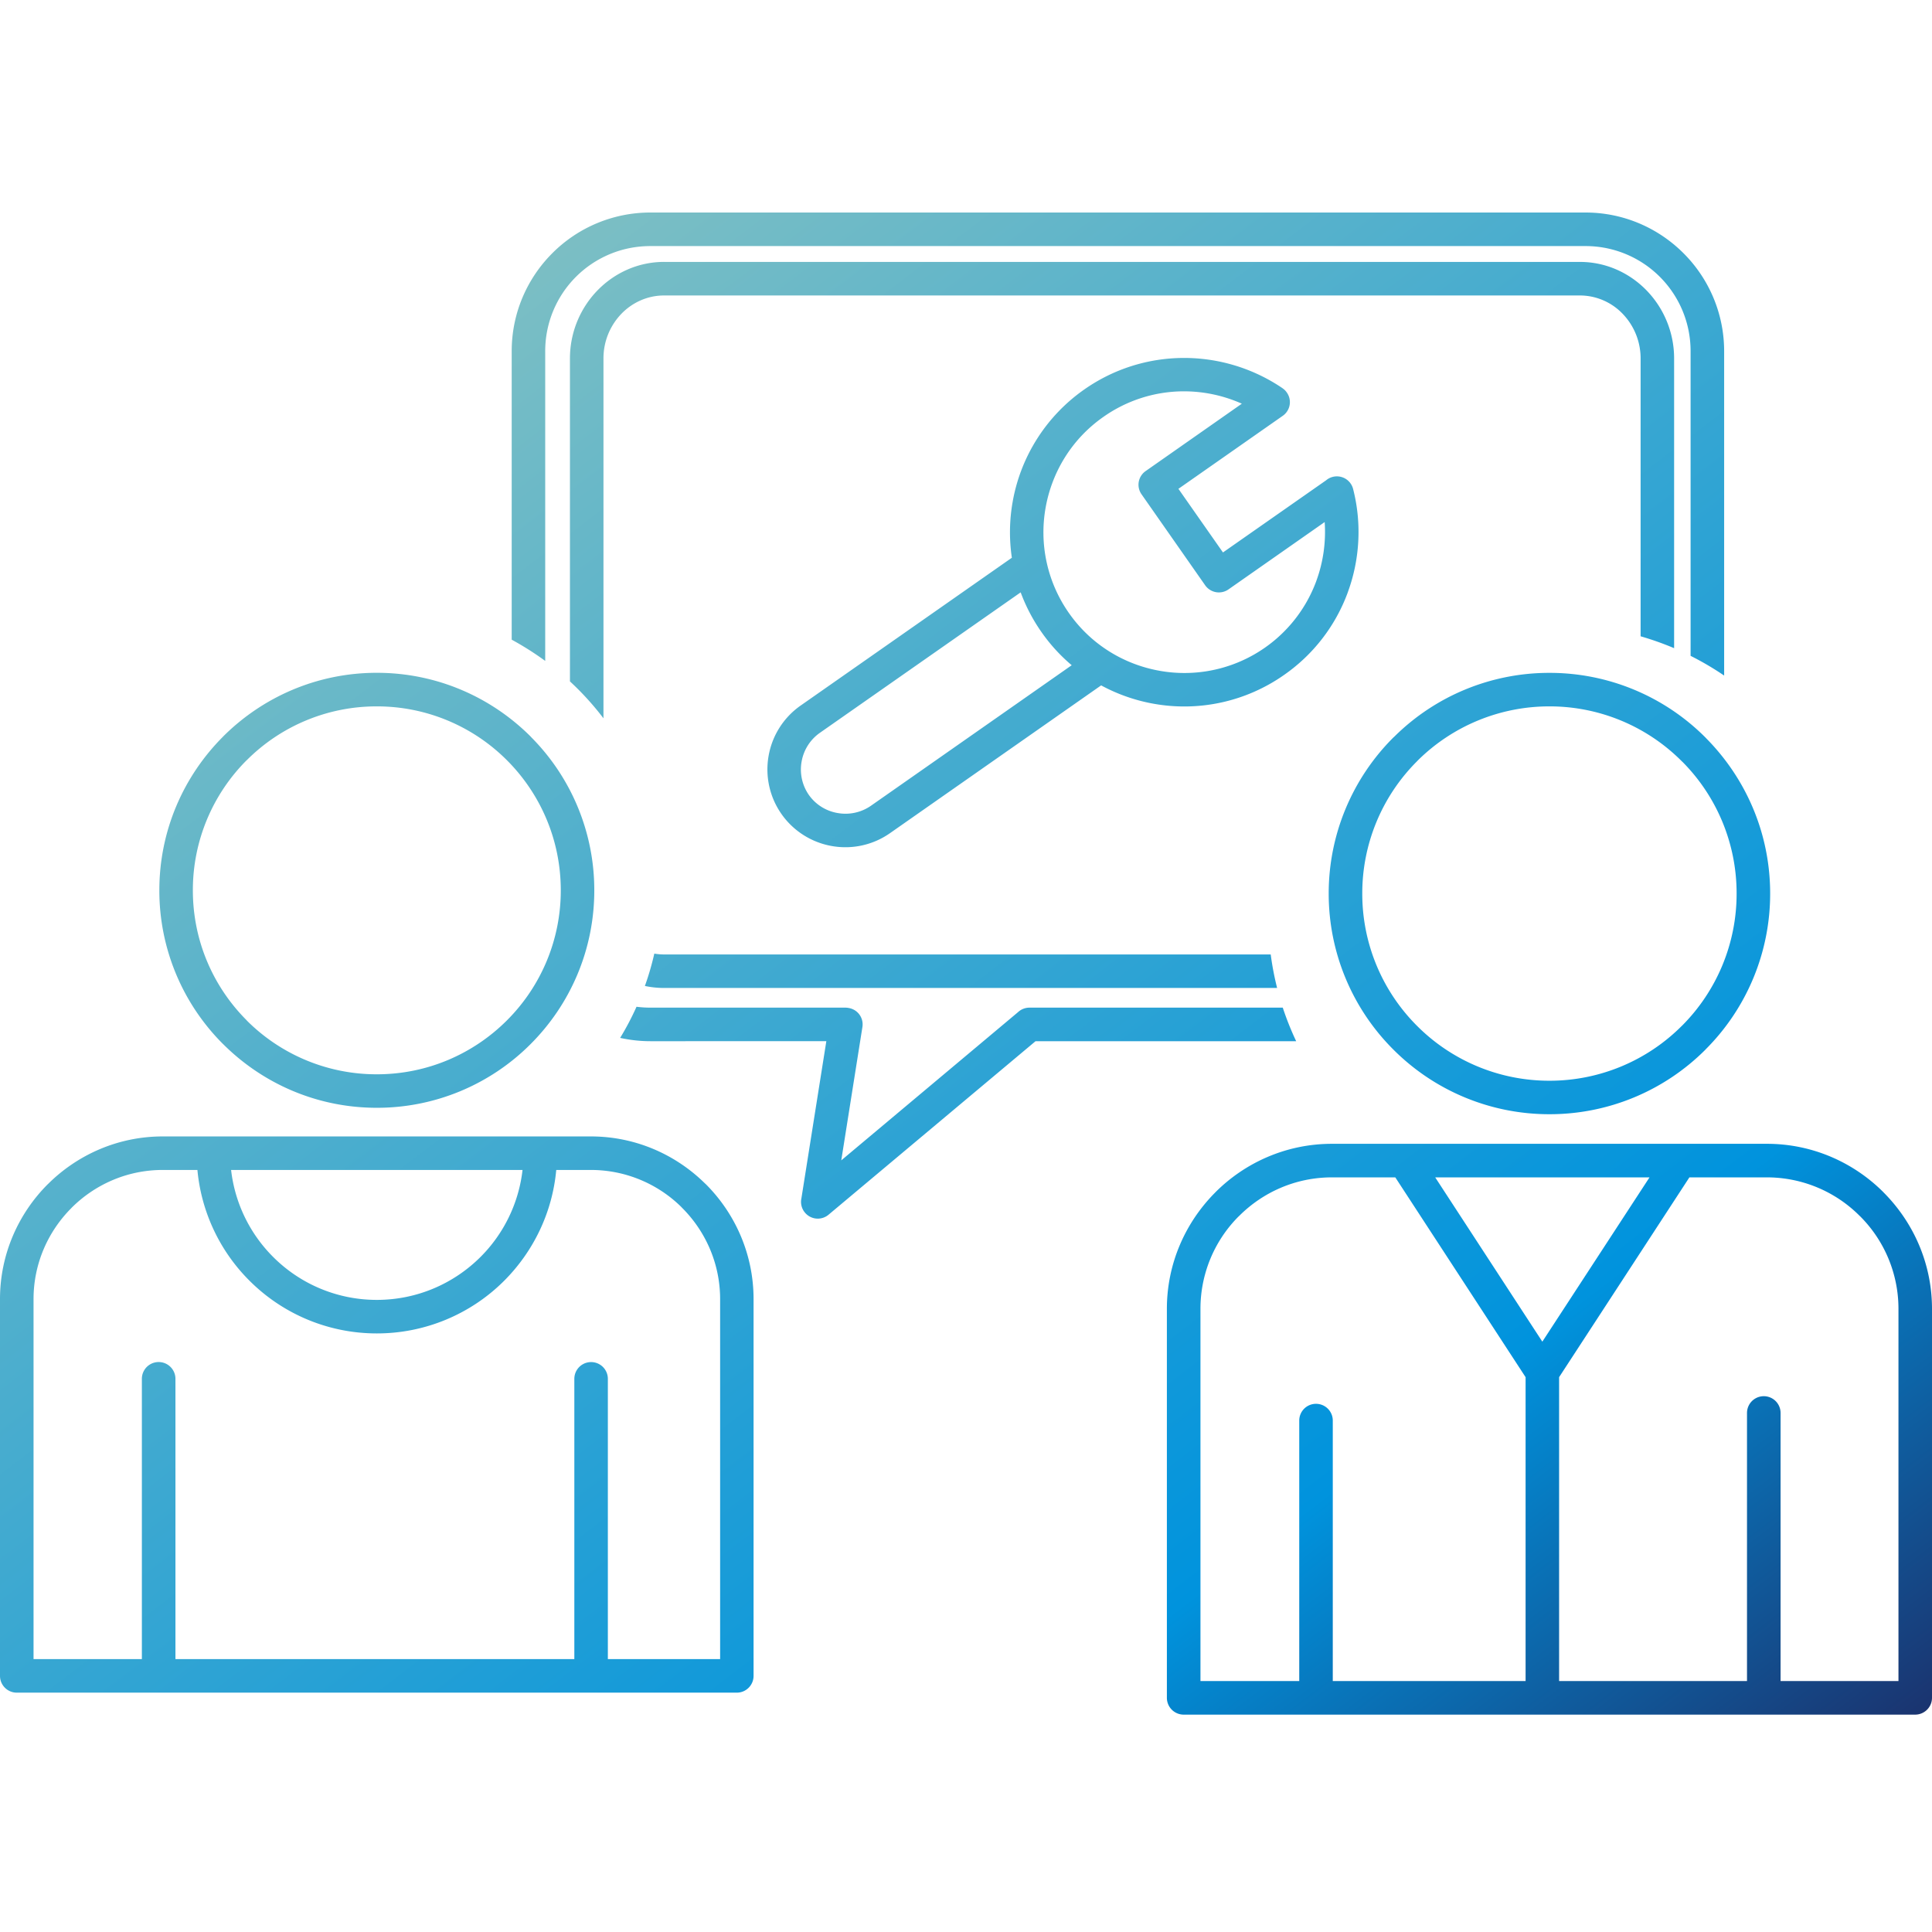 <svg width="200" height="200" fill="none" xmlns="http://www.w3.org/2000/svg"><path d="M52.971 66.22V36.356c0-3.954 1.607-7.546 4.204-10.143l.004-.005A14.328 14.328 0 0167.326 22h96.802c3.953 0 7.545 1.612 10.142 4.208l.005.005a14.32 14.32 0 014.208 10.143v33.578a30.355 30.355 0 00-3.474-2.041V36.356c0-3.006-1.214-5.73-3.183-7.7a10.86 10.86 0 00-7.698-3.182H67.326c-3.01 0-5.733 1.215-7.703 3.183a10.875 10.875 0 00-3.183 7.7v32.061a30.661 30.661 0 00-3.469-2.198zm95.602 55.662l11.089 17.007 11.095-17.007h-22.184zm11.824-52.227a22.755 22.755 0 0116.151 6.692l.097.103c4.082 4.132 6.601 9.8 6.601 16.049a22.77 22.77 0 01-6.692 16.146l-.006.005h.006a22.773 22.773 0 01-16.157 6.693 22.775 22.775 0 01-16.157-6.693 22.779 22.779 0 01-6.693-16.151 22.785 22.785 0 016.693-16.152l.108-.097a22.754 22.754 0 0116.049-6.595zm13.698 9.146a19.295 19.295 0 00-13.698-5.677 19.335 19.335 0 00-13.621 5.591l-.082.088a19.307 19.307 0 00-5.672 13.698 19.316 19.316 0 005.672 13.698 19.316 19.316 0 0013.703 5.678 19.32 19.32 0 0013.703-5.678v.005a19.32 19.32 0 005.673-13.703 19.31 19.31 0 00-5.586-13.616l-.092-.082V78.8zm.79 43.08l-13.487 20.683v31.459h19.451v-27.751a1.738 1.738 0 013.476 0v27.751h12.203v-38.531a13.54 13.54 0 00-3.996-9.61v-.006l-.005.006a13.547 13.547 0 00-9.61-4.001h-8.032zm-16.956 52.142v-31.459l-13.488-20.683h-6.559c-3.746 0-7.147 1.53-9.612 4.001l-.088.081a13.534 13.534 0 00-3.911 9.529v38.531h10.227v-26.965c0-.959.776-1.735 1.735-1.735.96 0 1.736.776 1.736 1.735v26.965h19.962-.002zm40.333 3.475H122.53a1.741 1.741 0 01-1.735-1.741v-40.266c0-4.643 1.883-8.872 4.922-11.963l.098-.102c3.091-3.095 7.367-5.019 12.064-5.019h45.035c4.699 0 8.97 1.922 12.065 5.019h-.004c3.102 3.103 5.025 7.372 5.025 12.065v40.266c0 .96-.781 1.741-1.741 1.741h.003zM40.014 171.75h19.441v-29.013a1.734 1.734 0 113.47 0v29.013h11.622v-37.266c0-3.673-1.505-7.021-3.928-9.442l-.086-.092a13.335 13.335 0 00-9.357-3.837h-3.593c-.407 4.458-2.393 8.462-5.38 11.459a18.625 18.625 0 01-13.194 5.463 18.614 18.614 0 01-13.187-5.463 18.609 18.609 0 01-5.386-11.459h-3.592c-3.677 0-7.02 1.504-9.442 3.927h.005c-2.429 2.423-3.935 5.769-3.935 9.443v37.264h11.214v-29.011a1.738 1.738 0 013.476 0v29.011h21.855l-.003.003zm36.265 3.473H1.736c-.96 0-1.736-.78-1.736-1.735v-39.005c0-4.633 1.898-8.847 4.949-11.898v.005l.005-.005c3.05-3.044 7.26-4.942 11.885-4.942H61.17c4.577 0 8.744 1.852 11.79 4.846l.106.096c3.05 3.05 4.943 7.265 4.943 11.898v39.005c0 .955-.776 1.735-1.735 1.735h.005zm-22.186-54.11h-30.17a15.15 15.15 0 004.351 9.003 15.139 15.139 0 0010.734 4.448c4.194 0 7.99-1.704 10.739-4.448a15.15 15.15 0 004.346-9.003zM39.008 69.648c6.219 0 11.846 2.526 15.921 6.596l.093.102a22.447 22.447 0 016.499 15.82c0 6.213-2.52 11.846-6.592 15.916a22.44 22.44 0 01-15.92 6.596c-6.209 0-11.835-2.52-15.913-6.596h-.004a22.434 22.434 0 01-6.597-15.917c0-6.208 2.522-11.834 6.597-15.911v-.005l.004-.005.005-.004c4.082-4.072 9.704-6.592 15.907-6.592zm13.468 9.05a18.997 18.997 0 00-13.468-5.574 18.972 18.972 0 00-13.463 5.57l-.01.004a19.006 19.006 0 00-5.57 13.469c0 5.26 2.132 10.019 5.58 13.463l-.005.005a18.988 18.988 0 0013.468 5.576c5.26 0 10.02-2.133 13.468-5.581a18.978 18.978 0 005.576-13.463c0-5.219-2.097-9.943-5.488-13.381l-.088-.088zm76.078-36.908a14.709 14.709 0 00-6.06-1.28 14.47 14.47 0 00-8.259 2.638c-3.297 2.3-5.341 5.728-5.994 9.407a14.539 14.539 0 002.407 10.897c2.3 3.29 5.728 5.34 9.407 5.99a14.546 14.546 0 0016.198-9.265l.03-.088c.7-1.927.99-3.99.847-6.046l-9.962 6.974a1.734 1.734 0 01-2.409-.428l-6.59-9.423a1.721 1.721 0 01.429-2.402l9.957-6.974h-.001zm-22.895 19.53L84.864 75.868a4.605 4.605 0 00-1.882 2.974 4.61 4.61 0 00.748 3.445 4.572 4.572 0 002.97 1.875 4.613 4.613 0 003.45-.744l20.793-14.554a17.864 17.864 0 01-3.131-3.433 18.073 18.073 0 01-2.153-4.111v-.001zm8.331 9.63l-21.86 15.3a8.044 8.044 0 01-6.024 1.33 8.063 8.063 0 01-5.21-3.316 8.049 8.049 0 01-1.33-6.02 8.044 8.044 0 013.32-5.208l21.861-15.298a18.015 18.015 0 01.081-5.78 17.996 17.996 0 017.428-11.648 17.959 17.959 0 0110.223-3.255 18.131 18.131 0 0110.3 3.142v.005c.168.112.315.26.438.44a1.723 1.723 0 01-.424 2.401l-10.803 7.56 4.611 6.586 10.677-7.468a1.732 1.732 0 012.796.899c.908 3.552.698 7.28-.541 10.667l-.031.092a17.917 17.917 0 01-6.572 8.488 17.969 17.969 0 01-13.473 2.99 18.053 18.053 0 01-5.469-1.908l.002.001zm20.191 36.834h-26.982L85.767 125.75a1.73 1.73 0 01-2.438-.219 1.723 1.723 0 01-.369-1.469l2.582-16.278H67.325c-1.076 0-2.121-.122-3.128-.341a28.833 28.833 0 001.695-3.224c.47.061.948.092 1.433.092h20.243v.004c.092 0 .184.011.271.028a1.721 1.721 0 011.438 1.972l-2.189 13.806 18.282-15.331a1.742 1.742 0 011.2-.479h26.222a30.387 30.387 0 001.387 3.473l.002-.001zm-65.432-80.67h94.806c2.689 0 5.132 1.131 6.902 2.954a10.106 10.106 0 012.847 7.04v29.99a30.936 30.936 0 00-3.469-1.229V37.106a6.638 6.638 0 00-1.863-4.627 6.139 6.139 0 00-4.417-1.892H68.749c-1.718 0-3.284.724-4.417 1.892a6.632 6.632 0 00-1.861 4.627v37.252a29.65 29.65 0 00-3.47-3.82V37.105c0-2.734 1.092-5.229 2.847-7.04 1.77-1.82 4.213-2.953 6.901-2.953zm63.459 75.16H68.749a9.455 9.455 0 01-1.99-.209c.389-1.085.715-2.204.975-3.347.332.055.67.087 1.015.087h62.795a29.88 29.88 0 00.663 3.469h.001z" fill="url(#paint0_linear)"/><defs><linearGradient id="paint0_linear" x1="0" y1="45.748" x2="147.309" y2="238.684" gradientUnits="userSpaceOnUse"><stop stop-color="#8BC4C1"/><stop offset=".7" stop-color="#0093DD"/><stop offset="1" stop-color="#23164D"/></linearGradient></defs></svg>
